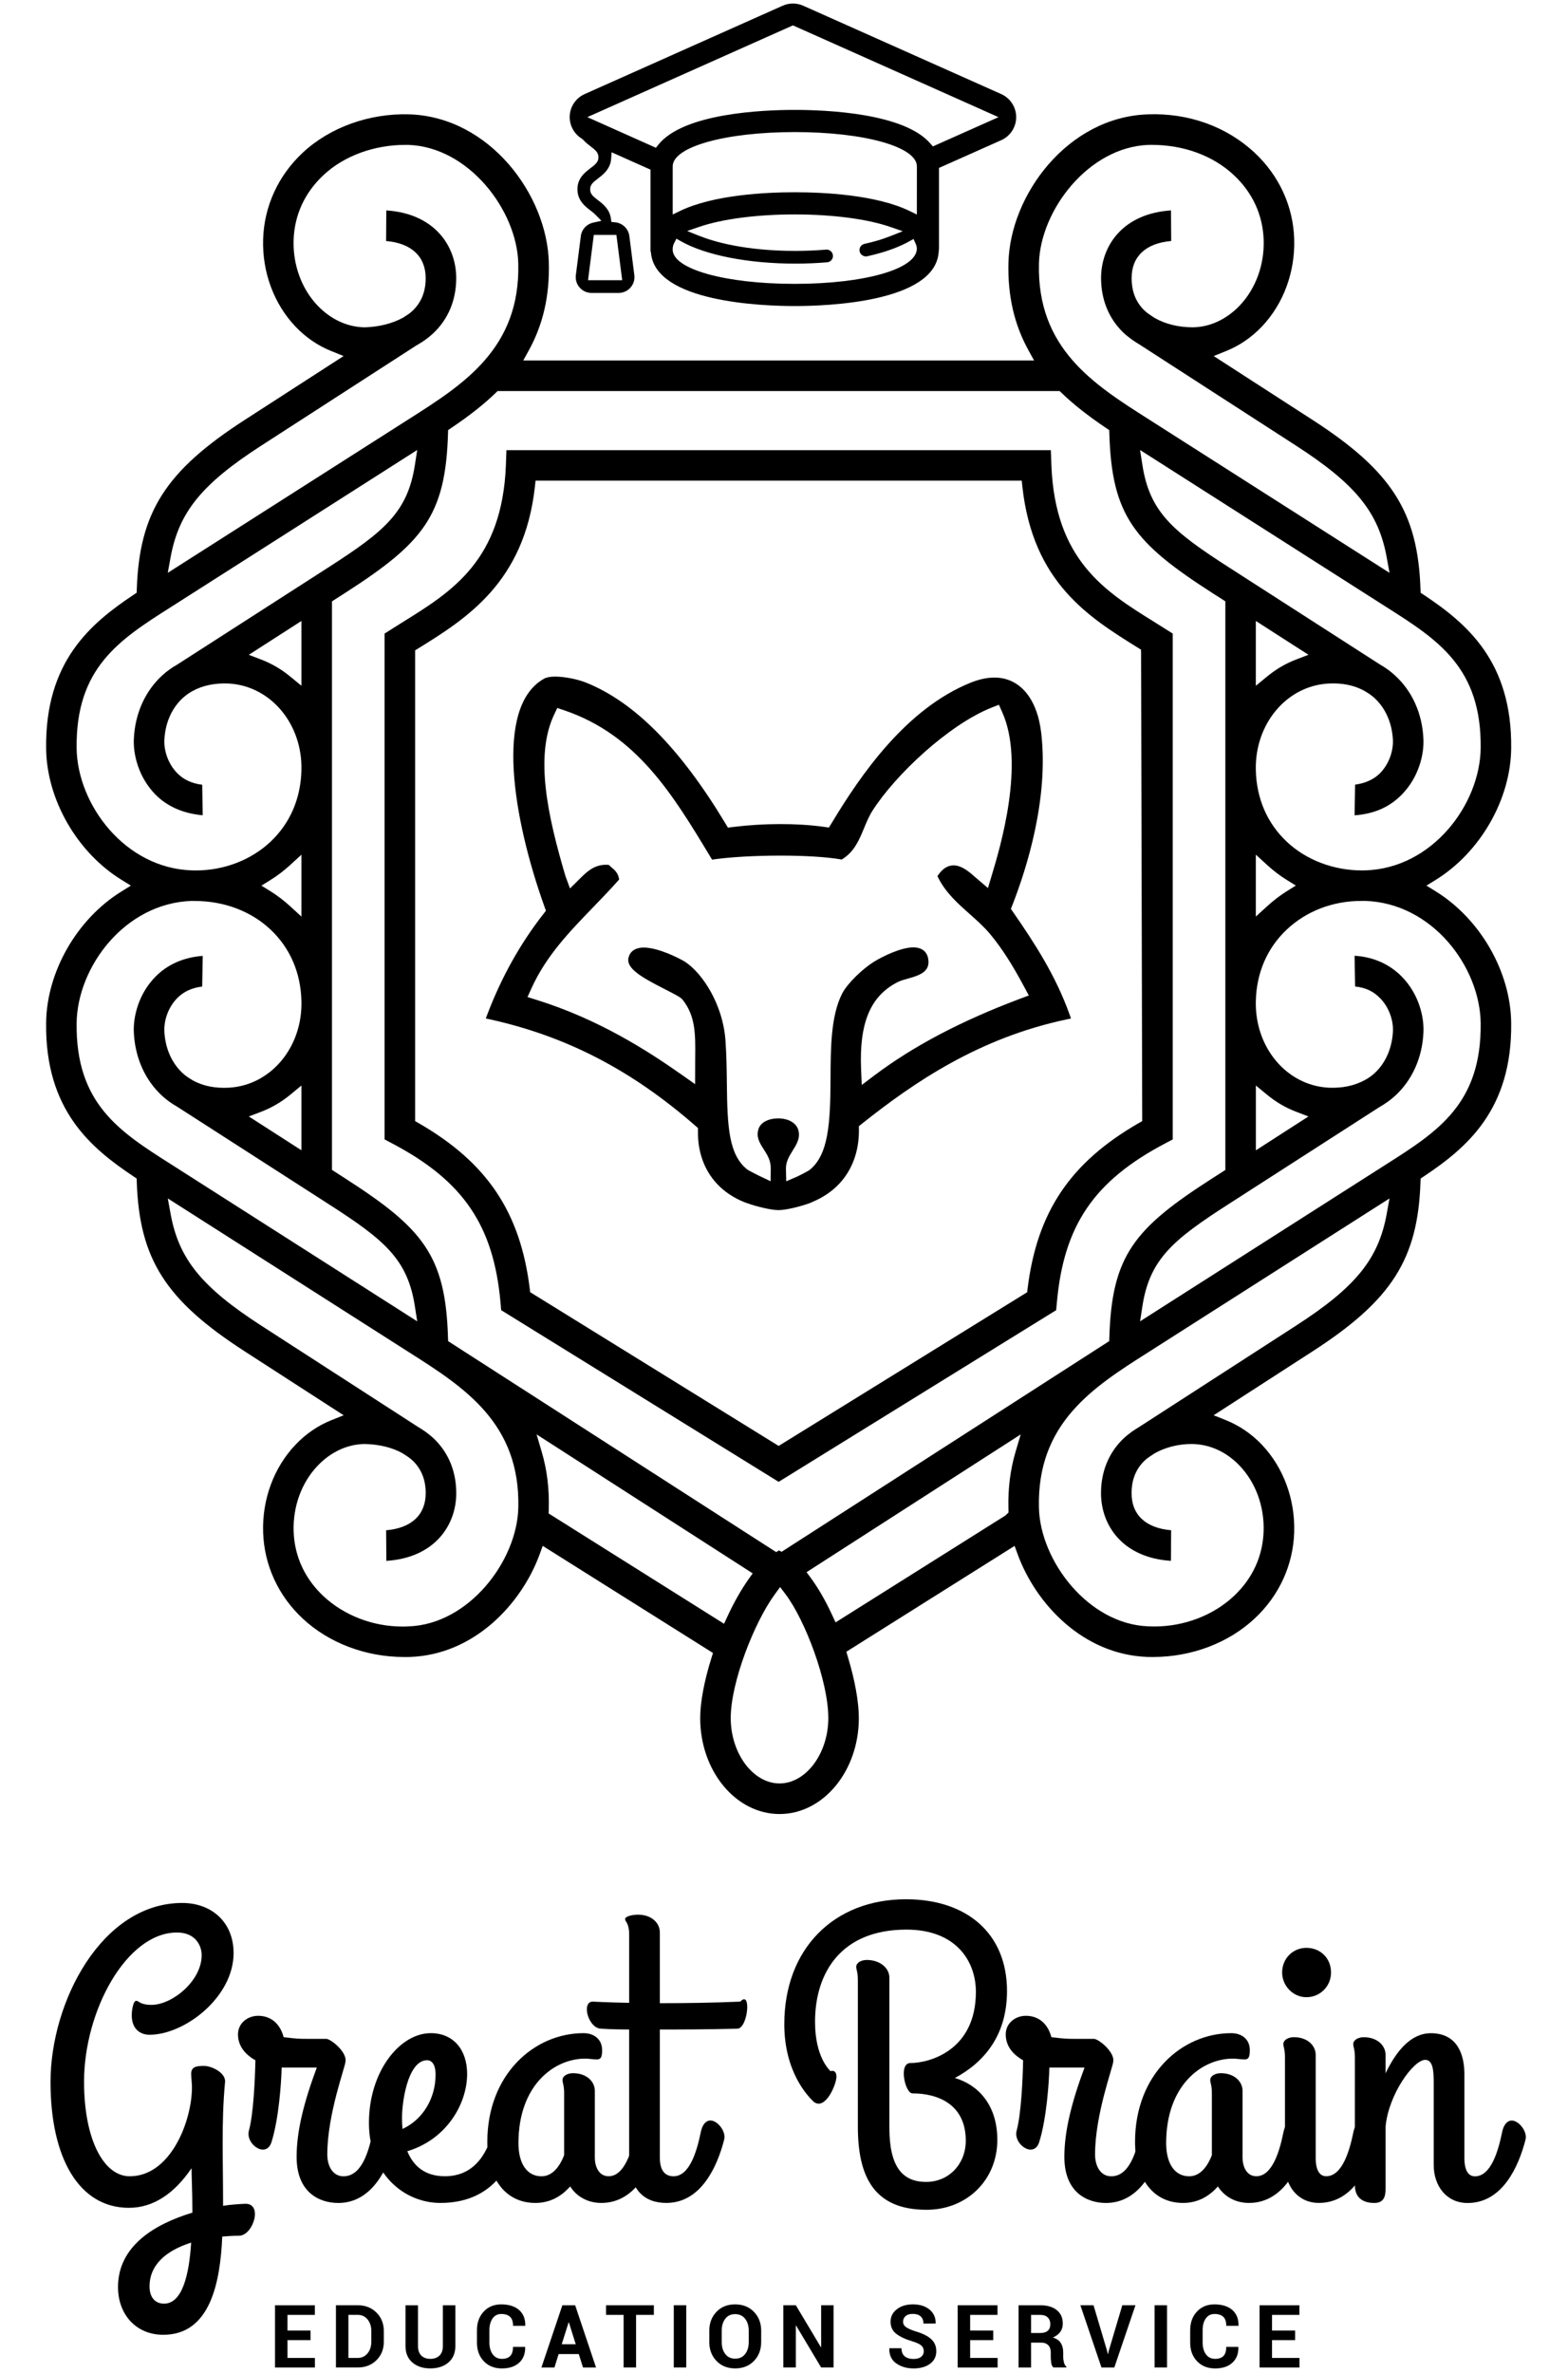 <?xml version="1.0" encoding="utf-8"?>
<!-- Generator: Adobe Illustrator 15.0.0, SVG Export Plug-In . SVG Version: 6.00 Build 0)  -->
<!DOCTYPE svg PUBLIC "-//W3C//DTD SVG 1.1//EN" "http://www.w3.org/Graphics/SVG/1.1/DTD/svg11.dtd">
<svg version="1.1" id="Layer_1" xmlns="http://www.w3.org/2000/svg" xmlns:xlink="http://www.w3.org/1999/xlink" x="0px" y="0px"
	 width="119px" height="180px" viewBox="0 0 119 180" enable-background="new 0 0 119 180" xml:space="preserve">
<g>
	<g>
		<path d="M9.782,167.492c-3.801,0-5.948-3.803-5.948-9.537c0-6.105,3.895-13.59,9.998-13.59c2.209,0,3.895,1.439,3.895,3.803
			c0,3.346-3.711,6.195-6.377,6.195c-0.736,0-1.351-0.461-1.351-1.473c0-0.429,0.121-1.104,0.337-1.104
			c0.215,0,0.277,0.309,1.166,0.309c1.563,0,3.804-1.812,3.804-3.771c0-0.707-0.46-1.719-1.872-1.719
			c-3.834,0-7.055,5.949-7.055,11.318c0,4.415,1.503,7.176,3.465,7.176c3.129,0,4.724-4.231,4.724-6.746
			c0-0.31-0.061-0.801-0.061-1.015c0-0.582,0.461-0.612,0.98-0.612c0.554,0,1.597,0.49,1.597,1.166
			c-0.154,1.654-0.185,3.096-0.185,4.631c0,1.439,0.031,2.945,0.031,4.816c0.583-0.094,1.134-0.125,1.626-0.152
			c1.442-0.094,0.675,2.391-0.398,2.422c-0.46,0-0.859,0.031-1.29,0.062c-0.152,3.437-0.888,7.453-4.476,7.453
			c-2.087,0-3.436-1.565-3.436-3.619c0-3.127,2.792-4.784,5.643-5.646v-0.305c0-1.318-0.061-2.33-0.061-3.068
			C13.248,166.389,11.654,167.492,9.782,167.492z M14.507,170.131c-2.024,0.645-3.158,1.776-3.158,3.311
			c0,0.922,0.49,1.32,1.103,1.32C13.832,174.762,14.353,172.583,14.507,170.131z"/>
		<path d="M22.511,163.627c0-1.963,0.551-4.143,1.533-6.777h-2.331h-0.337c-0.031,1.194-0.215,3.865-0.767,5.643
			c-0.4,1.289-1.993,0.184-1.718-0.858c0.337-1.226,0.46-3.771,0.492-5.337c-0.767-0.43-1.321-1.072-1.321-1.964
			c0-0.858,0.736-1.409,1.534-1.409c0.736,0,1.596,0.37,1.932,1.624c1.013,0.124,1.319,0.124,1.625,0.124h1.595
			c0.369,0,1.597,1.012,1.472,1.719c0,0.367-1.38,3.986-1.38,7.055c0,0.859,0.398,1.654,1.228,1.654c1.41,0,1.933-1.963,2.209-3.311
			c0.121-0.645,0.429-0.921,0.736-0.921c0.49,0,1.074,0.675,1.074,1.257c0,0.094-0.031,0.152-0.031,0.215
			c-0.552,2.026-1.747,4.783-4.386,4.783C24.227,167.122,22.511,166.325,22.511,163.627z"/>
		<path d="M30.911,163.198c0.429,1.042,1.258,1.899,2.854,1.899c2.393,0,3.375-1.994,3.744-3.863
			c0.274-1.379,1.992-0.768,1.87,0.308c-0.216,1.871-1.442,5.58-5.951,5.58c-2.792,0-5.428-2.237-5.428-6.071
			c0-3.896,2.333-6.809,4.692-6.809c1.718,0,2.76,1.257,2.76,3.097C35.451,159.609,33.889,162.309,30.911,163.198z M30.544,161.512
			c1.532-0.707,2.515-2.304,2.515-4.142c0-0.677-0.243-1.074-0.645-1.074c-1.503,0-1.962,3.373-1.901,4.661
			C30.513,161.145,30.544,161.328,30.544,161.512z"/>
		<path d="M48.241,161.788c0.122-0.646,0.43-0.921,0.736-0.921c0.49,0,1.074,0.675,1.074,1.257c0,0.03,0,0.094-0.031,0.215
			c-0.523,2.026-1.748,4.783-4.384,4.783c-1.074,0-1.903-0.521-2.364-1.254c-0.613,0.702-1.472,1.254-2.637,1.254
			c-2.393,0-3.651-2.022-3.651-4.631c0-5.121,3.558-8.249,7.301-8.249c0.828,0,1.412,0.49,1.412,1.287
			c0,0.521-0.092,0.707-0.398,0.707c-0.277,0-0.583-0.062-0.892-0.062c-2.329,0-5.06,1.992-5.06,6.411
			c0,1.593,0.675,2.515,1.749,2.515c0.828,0,1.38-0.733,1.718-1.598v-4.72c0-0.585-0.124-0.771-0.124-0.983
			c0-0.306,0.368-0.52,0.8-0.52c1.009,0,1.654,0.613,1.654,1.347v5.063c0,0.676,0.308,1.408,1.044,1.408
			C47.413,165.1,47.964,163.137,48.241,161.788z"/>
		<path d="M47.749,151.941v-5.185c0-0.89-0.308-0.952-0.308-1.167c0-0.214,0.55-0.336,0.983-0.336c1.01,0,1.654,0.613,1.654,1.352
			v5.363c1.87,0,4.018-0.027,6.104-0.119c0.86-0.922,0.583,2.021-0.213,2.053c-2.454,0.062-4.263,0.062-5.891,0.062v9.725
			c0,0.98,0.398,1.41,1.044,1.41c1.228,0,1.778-1.963,2.055-3.312c0.121-0.646,0.428-0.921,0.736-0.921
			c0.49,0,1.073,0.675,1.073,1.257c0,0.03,0,0.094-0.031,0.215c-0.523,2.026-1.749,4.783-4.386,4.783
			c-1.657,0-2.821-0.978-2.821-3.401v-9.756c-1.351,0-2.118-0.062-2.118-0.062c-0.981,0-1.534-2.053-0.644-2.053
			C44.987,151.85,46.092,151.911,47.749,151.941z"/>
		<path d="M65.105,150.193c0-0.586-0.123-0.77-0.123-0.983c0-0.306,0.369-0.521,0.797-0.521c1.014,0,1.719,0.613,1.719,1.348v11.38
			c0,2.948,0.98,4.11,2.79,4.11c1.719,0,3.008-1.351,3.008-3.127c0-2.76-2.116-3.59-4.049-3.59c-0.554,0-1.073-2.302-0.153-2.302
			c1.44,0,4.969-0.948,4.969-5.397c0-2.33-1.502-4.725-5.274-4.725c-4.938,0-6.933,3.252-6.933,6.996
			c0,2.697,1.104,3.649,1.164,3.739c0.338-0.09,0.461,0.125,0.461,0.43c0,0.554-0.828,2.576-1.717,1.905
			c-0.492-0.462-2.241-2.305-2.241-5.893c0-5.733,3.772-9.479,9.233-9.479c4.633,0,7.669,2.607,7.669,6.961
			c0,3.346-1.719,5.403-3.957,6.598c1.78,0.521,3.222,2.055,3.222,4.692c0,3.067-2.332,5.306-5.367,5.306
			c-4.021,0-5.217-2.545-5.217-6.315V150.193L65.105,150.193z"/>
		<path d="M80.777,163.627c0-1.963,0.552-4.143,1.531-6.777h-2.33h-0.338c-0.031,1.194-0.214,3.865-0.767,5.643
			c-0.397,1.289-1.993,0.184-1.717-0.858c0.335-1.226,0.46-3.771,0.491-5.337c-0.769-0.43-1.319-1.072-1.319-1.964
			c0-0.858,0.735-1.409,1.532-1.409c0.736,0,1.597,0.37,1.935,1.624c1.011,0.124,1.317,0.124,1.623,0.124h1.597
			c0.367,0,1.594,1.012,1.473,1.719c0,0.367-1.381,3.986-1.381,7.055c0,0.859,0.399,1.654,1.229,1.654
			c1.411,0,1.932-1.963,2.208-3.311c0.121-0.645,0.431-0.921,0.735-0.921c0.49,0,1.074,0.675,1.074,1.257
			c0,0.094-0.031,0.152-0.031,0.215c-0.553,2.026-1.749,4.783-4.389,4.783C82.494,167.122,80.777,166.325,80.777,163.627z"/>
		<path d="M97.398,161.788c0.123-0.646,0.433-0.921,0.736-0.921c0.491,0,1.073,0.675,1.073,1.257c0,0.03,0,0.094-0.031,0.215
			c-0.521,2.026-1.747,4.783-4.386,4.783c-1.074,0-1.898-0.521-2.361-1.254c-0.611,0.702-1.473,1.254-2.638,1.254
			c-2.394,0-3.649-2.022-3.649-4.631c0-5.121,3.559-8.249,7.301-8.249c0.828,0,1.41,0.49,1.41,1.287
			c0,0.521-0.092,0.707-0.399,0.707c-0.274,0-0.583-0.062-0.888-0.062c-2.334,0-5.062,1.992-5.062,6.411
			c0,1.593,0.676,2.515,1.747,2.515c0.83,0,1.383-0.733,1.722-1.598v-4.72c0-0.585-0.125-0.771-0.125-0.983
			c0-0.306,0.369-0.52,0.799-0.52c1.012,0,1.655,0.613,1.655,1.347v5.063c0,0.676,0.308,1.408,1.044,1.408
			C96.572,165.1,97.124,163.137,97.398,161.788z"/>
		<path d="M97.305,149.641c0-1.074,0.828-1.871,1.84-1.871c1.074,0,1.871,0.797,1.871,1.871c0,1.01-0.797,1.873-1.871,1.873
			C98.133,151.514,97.305,150.65,97.305,149.641z M99.852,163.689c0,0.272,0,1.408,0.797,1.408c1.227,0,1.778-1.963,2.057-3.311
			c0.367-1.873,2.021-0.434,1.777,0.551c-0.553,2.025-1.746,4.783-4.387,4.783c-1.625,0-2.576-1.316-2.576-2.883v-8.189
			c0-0.582-0.123-0.766-0.123-0.98c0-0.305,0.369-0.521,0.799-0.521c1.012,0,1.656,0.616,1.656,1.352V163.689L99.852,163.689z"/>
		<path d="M102.825,156.05c0-0.582-0.123-0.766-0.123-0.979c0-0.305,0.366-0.522,0.798-0.522c1.012,0,1.656,0.616,1.656,1.351v1.383
			c0.828-1.719,1.934-3.037,3.436-3.037c2.055,0,2.545,1.688,2.545,3.097v6.351c0,0.273,0,1.41,0.799,1.41
			c1.229,0,1.778-1.963,2.056-3.312c0.12-0.646,0.428-0.921,0.735-0.921c0.49,0,1.073,0.675,1.073,1.257c0,0.031,0,0.095-0.03,0.215
			c-0.521,2.026-1.748,4.783-4.388,4.783c-1.625,0-2.573-1.315-2.573-2.882v-6.229c0-0.947-0.063-1.748-0.646-1.748
			c-0.891,0-2.792,2.641-3.006,5.063v4.478c0,0.582,0.029,1.316-0.858,1.316c-0.612,0-1.473-0.212-1.473-1.348V156.05
			L102.825,156.05z"/>
	</g>
</g>
<g>
	<path d="M43.235,8.886c0,0.666,0.358,1.295,0.93,1.64l0.085,0.071c0.178,0.199,0.383,0.362,0.559,0.498
		c0.389,0.295,0.608,0.48,0.608,0.834s-0.208,0.53-0.612,0.837c-0.437,0.334-0.982,0.752-0.982,1.599c0,0.848,0.593,1.301,0.985,1.6
		c0.172,0.132,0.297,0.234,0.381,0.32l0.453,0.465l-0.635,0.143c-0.492,0.111-0.864,0.518-0.926,1.012l-0.378,2.966
		c-0.045,0.343,0.061,0.687,0.288,0.942c0.227,0.261,0.556,0.409,0.901,0.409h2.06c0.345,0,0.672-0.148,0.898-0.406
		c0.23-0.259,0.334-0.603,0.291-0.944l-0.378-2.967c-0.068-0.552-0.523-0.988-1.077-1.04L46.4,16.839l-0.041-0.285
		c-0.1-0.697-0.619-1.094-0.961-1.356c-0.4-0.305-0.61-0.481-0.61-0.833c0-0.352,0.21-0.529,0.608-0.834
		c0.37-0.282,0.924-0.706,0.983-1.464l0.039-0.514l2.952,1.318v6.144l0.033,0.167c0.34,3.746,8.44,4.036,10.914,4.036
		c2.476,0,10.572-0.291,10.916-4.036l0.031-0.332v-6.11l4.721-2.104c0.688-0.307,1.136-0.993,1.136-1.748
		c0-0.755-0.446-1.442-1.136-1.751L60.959,0.434c-0.495-0.222-1.067-0.222-1.562,0L44.37,7.138
		C43.68,7.446,43.235,8.132,43.235,8.886z M46.781,17.822l0.439,3.435h-2.592l0.437-3.435H46.781z M60.316,21.535
		c-5.281,0-9.266-1.118-9.266-2.602c0.002-0.209,0.04-0.344,0.112-0.488l0.174-0.337l0.33,0.187C53.543,19.363,56.792,20,60.357,20
		c0.813,0,1.629-0.035,2.416-0.101c0.266-0.023,0.466-0.258,0.44-0.524c-0.021-0.246-0.231-0.441-0.478-0.441
		c-0.799,0.067-1.586,0.1-2.379,0.1c-3.853,0-6.223-0.716-7.293-1.144l-0.914-0.365l0.932-0.318c1.741-0.597,4.377-0.94,7.232-0.94
		c2.879,0,5.526,0.348,7.271,0.954l0.929,0.322L67.6,17.904c-0.332,0.13-0.688,0.254-1.078,0.366
		c-0.287,0.082-0.597,0.161-0.918,0.233c-0.259,0.057-0.424,0.316-0.363,0.576c0.055,0.256,0.334,0.418,0.57,0.365
		c0.338-0.075,0.664-0.159,0.976-0.248c0.85-0.242,1.589-0.537,2.198-0.875l0.345-0.19l0.162,0.357
		c0.06,0.129,0.09,0.256,0.09,0.379C69.564,20.421,65.583,21.535,60.316,21.535z M69.582,16.275l-0.521-0.255
		c-2.562-1.249-6.576-1.435-8.744-1.435c-2.166,0-6.182,0.187-8.739,1.434l-0.525,0.255v-3.653c0-1.482,3.983-2.601,9.265-2.601
		c5.283,0,9.267,1.118,9.267,2.601L69.582,16.275L69.582,16.275z M60.178,1.925l15.602,6.963l-4.983,2.22L70.617,10.9
		c-1.969-2.312-7.859-2.562-10.301-2.562c-2.484,0-8.465,0.258-10.361,2.651l-0.175,0.223l-5.205-2.326L60.178,1.925z"/>
	<path d="M52.754,85.388l0.215,0.188l-0.001,0.287c-0.01,1.565,0.495,2.933,1.459,3.959c0.54,0.576,1.243,1.047,2.046,1.372
		l0.266,0.096c0.697,0.247,1.789,0.513,2.333,0.513c0.585,0,1.655-0.266,2.397-0.536l0.247-0.111
		c0.771-0.326,1.435-0.779,1.97-1.346c0.987-1.051,1.508-2.46,1.5-4.073l-0.002-0.304l0.237-0.188
		c3.927-3.121,8.845-6.502,15.569-7.918l0.292-0.062l-0.101-0.281c-1.072-3.008-2.699-5.483-4.273-7.76l-0.188-0.273l0.121-0.31
		c1.066-2.73,2.77-8.06,2.176-13.07c-0.312-2.61-1.638-4.169-3.547-4.169c-0.559,0-1.158,0.129-1.785,0.38
		c-4.912,1.968-8.379,7.017-10.559,10.645l-0.216,0.353l-0.407-0.056c-2.016-0.28-4.537-0.276-6.857,0.012l-0.401,0.05l-0.21-0.348
		c-3.435-5.697-6.891-9.183-10.564-10.655c-0.655-0.263-1.638-0.454-2.338-0.454c-0.372,0-0.653,0.053-0.839,0.157
		c-3.796,2.113-2.36,10.63,0.022,17.281l0.117,0.323l-0.211,0.271c-1.755,2.247-3.182,4.812-4.247,7.62l-0.107,0.282l0.294,0.064
		C42.958,78.604,47.914,81.166,52.754,85.388z M40.326,74.994c1.122-2.479,2.863-4.276,4.702-6.181
		c0.635-0.656,1.27-1.312,1.875-1.996l0.087-0.098l-0.028-0.129c-0.081-0.395-0.345-0.615-0.557-0.79l-0.207-0.189l-0.215-0.007
		c-0.911,0-1.481,0.563-1.982,1.061l-0.742,0.737l-0.349-0.951c-1.329-4.494-2.351-9.085-0.854-12.241l0.238-0.502l0.525,0.178
		c5.522,1.869,8.246,6.393,11.133,11.182l0.088,0.147l0.173-0.023c1.245-0.177,3.12-0.282,5.012-0.282
		c1.856,0,3.476,0.099,4.552,0.28l0.101,0.017l0.085-0.053c0.883-0.559,1.255-1.46,1.615-2.333c0.199-0.478,0.382-0.919,0.643-1.326
		c1.744-2.731,5.789-6.522,9.03-7.811l0.558-0.22l0.244,0.544c1.772,3.918-0.162,10.337-0.8,12.447l-0.274,0.916l-0.854-0.73
		c-0.549-0.487-1.12-0.99-1.758-0.99c-0.425,0-0.806,0.231-1.132,0.686l-0.092,0.128l0.071,0.14
		c0.573,1.134,1.485,1.943,2.367,2.727c0.534,0.474,1.087,0.963,1.556,1.523c0.885,1.065,1.664,2.273,2.606,4.036l0.338,0.629
		l-0.668,0.25c-4.476,1.682-8.093,3.586-11.062,5.822l-0.949,0.716l-0.051-1.188c-0.148-3.532,0.711-5.573,2.789-6.62
		c0.229-0.115,0.534-0.199,0.805-0.271c1.021-0.276,1.595-0.593,1.514-1.386c-0.062-0.626-0.471-0.971-1.146-0.971
		c-0.947,0-2.32,0.684-2.983,1.087c-0.847,0.529-2.022,1.635-2.427,2.437c-0.85,1.688-0.861,4.109-0.871,6.452
		c-0.016,3.32-0.139,5.758-1.6,6.917c-0.308,0.187-0.797,0.435-0.91,0.484l-0.853,0.368l-0.021-0.928
		c-0.013-0.559,0.243-0.966,0.51-1.399c0.299-0.478,0.58-0.926,0.441-1.516c-0.132-0.563-0.734-0.929-1.537-0.929
		c-0.753,0-1.339,0.313-1.495,0.798c-0.199,0.618,0.085,1.062,0.389,1.534c0.267,0.419,0.544,0.85,0.539,1.459l-0.01,0.98
		l-0.885-0.423c-0.098-0.046-0.532-0.268-0.811-0.421l-0.09-0.061c-1.375-1.108-1.499-3.175-1.534-6.449
		c-0.013-1.087-0.025-2.194-0.108-3.347c-0.193-2.695-1.728-5.08-3.074-5.955c-0.451-0.274-2.025-1.076-3.128-1.076
		c-0.361,0-0.986,0.1-1.153,0.762c-0.208,0.814,0.991,1.496,2.707,2.372c0.848,0.433,1.165,0.605,1.313,0.736l0.073,0.076
		c1.003,1.248,0.986,2.659,0.966,4.444l-0.006,1.976l-0.983-0.694c-2.678-1.884-6.356-4.238-11.066-5.708l-0.672-0.21L40.326,74.994
		z"/>
	<path d="M114.688,77.583c-0.047-3.868-2.345-7.868-5.715-9.954l-0.716-0.443l0.714-0.442c3.372-2.088,5.67-6.087,5.717-9.952
		c0.082-6.628-3.389-9.503-6.649-11.676l-0.224-0.148l-0.01-0.268c-0.195-5.846-2.186-8.968-8.195-12.846l-7.498-4.843l0.931-0.376
		c1.019-0.409,1.933-1.033,2.717-1.854c1.646-1.724,2.542-4.152,2.46-6.661c-0.08-2.479-1.146-4.798-2.998-6.53
		c-2.123-1.985-5.025-3.037-8.123-2.914c-6.068,0.212-10.437,6.104-10.565,11.258c-0.062,2.506,0.438,4.68,1.52,6.642l0.427,0.772
		h-38.77l0.425-0.771c1.082-1.968,1.58-4.141,1.517-6.644c-0.124-5.155-4.494-11.045-10.563-11.258
		c-3.042-0.096-6.043,0.972-8.121,2.914c-1.851,1.731-2.916,4.049-2.998,6.53c-0.084,2.51,0.813,4.938,2.462,6.665
		c0.781,0.818,1.694,1.441,2.713,1.85l0.932,0.376l-7.5,4.843c-6.006,3.877-7.998,6.999-8.197,12.846l-0.01,0.268l-0.222,0.148
		C6.888,47.293,3.417,50.17,3.5,56.793c0.047,3.867,2.343,7.866,5.717,9.952l0.716,0.442L9.217,67.63
		c-3.374,2.085-5.67,6.085-5.717,9.954c-0.084,6.622,3.387,9.497,6.648,11.674l0.222,0.148l0.01,0.268
		c0.199,5.846,2.19,8.971,8.197,12.848l7.504,4.846l-0.936,0.373c-1.016,0.408-1.928,1.031-2.711,1.853
		c-1.649,1.724-2.548,4.154-2.464,6.665c0.082,2.479,1.146,4.797,2.998,6.526c1.984,1.856,4.792,2.921,7.707,2.921l0.432-0.003
		c4.906-0.171,8.491-4.052,9.862-7.823l0.219-0.605L54.11,125.4l-0.12,0.384c-0.547,1.749-0.85,3.362-0.85,4.556
		c0,4.014,2.701,7.278,6.023,7.278c3.317,0,6.017-3.265,6.017-7.278c0-1.22-0.297-2.872-0.837-4.654l-0.112-0.379L77,117.277
		l0.221,0.606c1.37,3.769,4.956,7.648,9.881,7.819l0.412,0.003c2.911,0,5.723-1.063,7.707-2.921c1.854-1.73,2.918-4.049,2.998-6.526
		c0.082-2.511-0.814-4.938-2.46-6.665c-0.782-0.818-1.696-1.441-2.717-1.853l-0.935-0.373l7.502-4.845
		c6.008-3.881,8-7.002,8.195-12.845l0.01-0.268l0.224-0.15C111.299,87.083,114.77,84.208,114.688,77.583z M112.372,56.765
		c-0.054,4.261-3.667,9.114-8.767,9.265l-0.248,0.003c-2.159,0-4.246-0.798-5.713-2.19c-1.477-1.396-2.283-3.265-2.336-5.409
		c-0.088-3.512,2.334-6.402,5.512-6.579c1.066-0.057,1.972,0.138,2.734,0.559l0.105,0.067c0.229,0.128,0.443,0.284,0.637,0.458
		c0.858,0.778,1.361,1.928,1.418,3.236c0.026,0.653-0.21,1.692-0.971,2.473c-0.458,0.471-1.133,0.779-1.901,0.877l-0.04,2.329
		c1.506-0.114,2.659-0.624,3.598-1.588c1.275-1.31,1.679-3.023,1.627-4.189c-0.078-1.933-0.852-3.657-2.174-4.853
		c-0.34-0.311-0.722-0.585-1.131-0.818l-11.47-7.372c-4.224-2.715-5.999-4.177-6.552-7.76l-0.178-1.136l18.73,11.94
		C109.114,48.53,112.448,50.647,112.372,56.765z M98.344,67.181l-0.708,0.443c-0.491,0.31-0.983,0.685-1.454,1.114l-0.873,0.795
		v-4.696l0.873,0.798c0.457,0.417,0.942,0.789,1.453,1.105L98.344,67.181z M95.309,52.025v-4.916l3.994,2.565l-0.96,0.368
		c-0.772,0.297-1.506,0.728-2.182,1.283L95.309,52.025z M95.309,82.349l0.854,0.702c0.666,0.55,1.4,0.981,2.18,1.28l0.959,0.367
		l-3.99,2.569v-4.918H95.309z M87.176,10.992l0.223-0.002c2.439,0,4.656,0.814,6.24,2.293c1.418,1.326,2.2,3.025,2.264,4.915
		c0.062,1.889-0.602,3.706-1.821,4.985c-0.998,1.047-2.261,1.632-3.558,1.648c-1.073,0-2.062-0.245-2.858-0.691l-0.257-0.164
		c-0.205-0.135-0.399-0.269-0.571-0.437c-0.642-0.633-0.952-1.427-0.955-2.428c-0.011-1.651,1.076-2.664,3.002-2.828l-0.016-2.321
		c-3.675,0.24-5.316,2.713-5.306,5.158c0.008,1.608,0.576,3.015,1.647,4.071c0.196,0.194,0.42,0.371,0.646,0.537l0.065,0.045
		c0.172,0.124,0.353,0.24,0.536,0.348l11.896,7.682c4.528,2.921,6.266,5.062,6.888,8.482l0.213,1.173l-18.34-11.69
		c-4.142-2.632-8.423-5.352-8.265-11.778C78.948,15.959,82.607,11.151,87.176,10.992z M80.42,29.667l0.152,0.146
		c0.923,0.887,2.001,1.735,3.388,2.667l0.222,0.149l0.01,0.267c0.181,6.256,1.92,8.301,7.812,12.088l0.991,0.634v43.14l-0.991,0.635
		c-5.889,3.779-7.63,5.824-7.812,12.076l-0.01,0.273l-24.863,15.982l-0.2-0.108l-0.21,0.134L34.01,101.745L34,101.473
		c-0.187-6.252-1.925-8.297-7.811-12.08l-0.994-0.642v-43.13l0.994-0.637c5.888-3.787,7.626-5.832,7.811-12.089l0.009-0.268
		l0.221-0.149c1.39-0.935,2.465-1.781,3.384-2.666l0.153-0.146L80.42,29.667L80.42,29.667z M12.946,42.283
		c0.625-3.419,2.362-5.56,6.888-8.48l11.716-7.565c0.566-0.318,1.037-0.663,1.425-1.045c1.074-1.059,1.643-2.466,1.649-4.072
		c0.009-2.443-1.634-4.918-5.306-5.158l-0.016,2.321c1.923,0.166,3.009,1.177,3.003,2.83c-0.002,0.999-0.316,1.793-0.956,2.426
		c-0.103,0.1-0.211,0.191-0.33,0.279l-0.426,0.278c-0.814,0.449-1.834,0.704-2.908,0.735c-1.316-0.015-2.58-0.601-3.58-1.646
		c-1.22-1.279-1.884-3.099-1.822-4.988c0.064-1.891,0.847-3.59,2.267-4.914c1.559-1.458,3.829-2.293,6.229-2.293L31,10.993
		c4.576,0.16,8.237,4.967,8.333,8.997c0.158,6.427-4.124,9.148-8.261,11.778L12.733,43.456L12.946,42.283z M5.816,56.765
		c-0.078-6.113,3.255-8.232,7.112-10.684l18.735-11.942l-0.176,1.137c-0.554,3.583-2.329,5.045-6.55,7.759L13.477,50.4
		c-0.431,0.242-0.806,0.513-1.147,0.823c-1.319,1.198-2.091,2.922-2.173,4.854c-0.05,1.166,0.352,2.879,1.629,4.189
		c0.89,0.911,2.125,1.453,3.599,1.583l-0.039-2.317c-0.786-0.091-1.42-0.391-1.901-0.883c-0.762-0.783-1-1.821-0.972-2.474
		c0.054-1.311,0.558-2.461,1.416-3.236c0.216-0.196,0.455-0.367,0.712-0.508c0.783-0.434,1.713-0.624,2.757-0.576
		c3.185,0.176,5.607,3.066,5.519,6.58c-0.053,2.143-0.859,4.014-2.334,5.41c-1.469,1.391-3.535,2.19-5.67,2.19L14.58,66.03
		C9.483,65.88,5.869,61.028,5.816,56.765z M22.876,47.109v4.916l-0.85-0.7c-0.672-0.552-1.406-0.982-2.183-1.281l-0.961-0.367
		L22.876,47.109z M22.876,64.84v4.695l-0.87-0.797c-0.466-0.426-0.957-0.799-1.455-1.109l-0.711-0.441l0.709-0.442
		c0.51-0.319,1-0.693,1.456-1.108L22.876,64.84z M5.816,77.61c0.053-4.25,3.654-9.098,8.738-9.264l0.229,0.004
		c2.224,0.002,4.276,0.777,5.76,2.18c1.475,1.396,2.281,3.267,2.334,5.41c0.088,3.516-2.334,6.405-5.514,6.576
		c-1.055,0.056-1.964-0.133-2.732-0.554L14.535,81.9c-0.239-0.138-0.458-0.294-0.646-0.463c-0.858-0.778-1.363-1.928-1.417-3.236
		c-0.028-0.653,0.21-1.691,0.972-2.474c0.485-0.498,1.124-0.793,1.9-0.884l0.042-2.326c-1.448,0.107-2.684,0.651-3.601,1.591
		c-1.277,1.308-1.679,3.022-1.629,4.191c0.083,1.932,0.854,3.657,2.173,4.857c0.333,0.301,0.708,0.571,1.118,0.803l11.489,7.385
		c4.223,2.711,5.998,4.172,6.55,7.758l0.178,1.139L12.933,88.296C9.074,85.844,5.738,83.724,5.816,77.61z M22.876,82.351v4.913
		l-3.991-2.565l0.96-0.367c0.775-0.297,1.509-0.729,2.182-1.28L22.876,82.351z M31.009,123.382
		c-0.151,0.011-0.308,0.013-0.466,0.013c-2.241,0-4.425-0.84-5.992-2.303c-1.419-1.326-2.202-3.025-2.266-4.912
		c-0.062-1.89,0.603-3.711,1.824-4.988c1-1.047,2.264-1.631,3.559-1.645h0.016c1.097,0.023,2.084,0.266,2.855,0.697l0.218,0.14
		c0.185,0.118,0.403,0.265,0.593,0.451c0.633,0.622,0.957,1.438,0.958,2.427c0.006,1.653-1.08,2.665-3.003,2.829l0.016,2.321
		c3.672-0.235,5.315-2.71,5.306-5.156c-0.006-1.611-0.576-3.018-1.651-4.072c-0.198-0.192-0.416-0.371-0.64-0.535l-0.085-0.061
		c-0.176-0.123-0.345-0.232-0.523-0.336l-11.892-7.68c-4.528-2.922-6.266-5.063-6.888-8.483l-0.213-1.173l18.339,11.691
		c4.139,2.631,8.42,5.351,8.262,11.781C39.238,118.419,35.581,123.227,31.009,123.382z M55.199,122.646l-0.249,0.539l-13.315-8.371
		l0.013-0.301c0.043-1.598-0.132-3-0.531-4.357l-0.394-1.338l16.401,10.543l-0.313,0.44C56.243,120.605,55.7,121.564,55.199,122.646
		z M59.163,135.297c-2.008,0-3.706-2.271-3.706-4.96c0-2.713,1.792-7.267,3.336-9.373l0.412-0.565l0.424,0.561
		c1.464,1.947,3.234,6.566,3.234,9.379C62.863,133.025,61.167,135.297,59.163,135.297z M77.068,110.159
		c-0.398,1.354-0.572,2.755-0.536,4.284l0.009,0.298l-0.244,0.235l-12.885,8.104l-0.248-0.538c-0.505-1.095-1.049-2.047-1.625-2.828
		l-0.327-0.444l16.252-10.451L77.068,110.159z M105.241,92.092c-0.622,3.417-2.358,5.559-6.888,8.48l-11.895,7.68
		c-0.193,0.116-0.354,0.223-0.518,0.333l-0.088,0.062c-0.226,0.168-0.443,0.344-0.642,0.537c-1.075,1.058-1.646,2.463-1.651,4.068
		c-0.012,2.446,1.631,4.924,5.306,5.159l0.016-2.321c-1.926-0.164-3.013-1.176-3.002-2.832c0.002-0.986,0.326-1.805,0.96-2.424
		c0.186-0.184,0.4-0.326,0.592-0.447l0.191-0.129c0.825-0.466,1.816-0.712,2.816-0.712c1.377,0.013,2.64,0.599,3.641,1.646
		c1.22,1.279,1.883,3.094,1.82,4.981c-0.063,1.888-0.846,3.589-2.264,4.917c-1.566,1.463-3.769,2.301-6.031,2.301
		c-0.146,0-0.291-0.004-0.438-0.011c-4.562-0.155-8.223-4.963-8.318-8.996c-0.158-6.429,4.123-9.147,8.269-11.778l18.335-11.688
		L105.241,92.092z M105.25,88.3l-18.725,11.939l0.174-1.14c0.556-3.584,2.332-5.047,6.555-7.76l11.432-7.351
		c0.444-0.252,0.828-0.527,1.17-0.835c1.321-1.199,2.095-2.925,2.174-4.857c0.051-1.169-0.353-2.881-1.627-4.189
		c-0.944-0.968-2.185-1.516-3.601-1.6l0.042,2.332c0.801,0.083,1.397,0.371,1.897,0.887c0.762,0.779,1.001,1.817,0.975,2.471
		c-0.057,1.312-0.56,2.461-1.418,3.239c-0.183,0.167-0.399,0.322-0.659,0.472c-0.854,0.472-1.768,0.652-2.812,0.608
		c-3.185-0.173-5.606-3.062-5.519-6.578c0.053-2.14,0.859-4.01,2.336-5.407c1.486-1.408,3.5-2.184,5.664-2.184l0.295-0.002
		c5.112,0.167,8.715,5.015,8.769,9.264C112.447,83.726,109.111,85.845,105.25,88.3z"/>
	<path d="M30.611,47.167l-1.424,0.896V86.44l0.616,0.325c5.365,2.836,7.658,6.213,8.183,12.053l0.05,0.576l21.057,13.023
		l21.062-13.023l0.054-0.578c0.521-5.838,2.812-9.215,8.177-12.051L89,86.441V48.064l-1.428-0.899
		c-3.692-2.293-7.512-4.668-7.779-11.9l-0.042-1.115H38.434l-0.04,1.115C38.124,42.499,34.305,44.872,30.611,47.167z M40.594,36.929
		l0.051-0.464h36.896l0.051,0.464c0.801,7.258,5.027,9.885,8.758,12.205l0.244,0.151l0.006,0.292l0.086,35.476l-0.265,0.149
		c-5.203,2.994-7.726,6.758-8.438,12.585l-0.028,0.246l-18.861,11.66L40.236,98.029l-0.03-0.248
		c-0.714-5.821-3.238-9.583-8.438-12.579l-0.263-0.149V49.336l0.25-0.152C35.381,46.932,39.791,44.189,40.594,36.929z"/>
</g>
<g>
	<path d="M23.569,177.529h-1.75v1.351h2.08v0.728h-3.028v-4.724h3.023v0.731h-2.076v1.187h1.75L23.569,177.529L23.569,177.529z"/>
	<path d="M25.495,179.605v-4.723h1.646c0.579,0,1.055,0.186,1.427,0.555c0.374,0.369,0.562,0.842,0.562,1.418v0.78
		c0,0.58-0.188,1.054-0.562,1.419c-0.372,0.367-0.848,0.551-1.427,0.551H25.495L25.495,179.605z M26.441,175.615v3.265h0.7
		c0.315,0,0.563-0.116,0.754-0.349c0.191-0.231,0.286-0.529,0.286-0.895v-0.787c0-0.359-0.095-0.658-0.286-0.89
		c-0.19-0.229-0.439-0.347-0.754-0.347h-0.7V175.615z"/>
	<path d="M34.558,174.884v3.093c0,0.531-0.174,0.945-0.527,1.25c-0.352,0.299-0.809,0.448-1.371,0.448
		c-0.56,0-1.014-0.149-1.364-0.448c-0.35-0.305-0.521-0.719-0.521-1.25v-3.093h0.947v3.093c0,0.313,0.085,0.556,0.253,0.724
		c0.17,0.166,0.395,0.249,0.685,0.249c0.292,0,0.523-0.083,0.694-0.249c0.171-0.168,0.256-0.409,0.256-0.724v-3.093H34.558z"/>
	<path d="M39.851,178.044l0.007,0.021c0.007,0.502-0.145,0.896-0.463,1.182c-0.314,0.287-0.75,0.43-1.304,0.43
		c-0.567,0-1.026-0.182-1.372-0.546c-0.349-0.366-0.522-0.836-0.522-1.415v-0.936c0-0.576,0.169-1.045,0.509-1.411
		c0.338-0.368,0.786-0.552,1.336-0.552c0.576,0,1.024,0.144,1.348,0.422c0.325,0.283,0.482,0.679,0.475,1.189l-0.006,0.016h-0.921
		c0-0.301-0.072-0.526-0.218-0.674c-0.148-0.146-0.374-0.224-0.677-0.224c-0.283,0-0.504,0.113-0.663,0.343
		c-0.157,0.229-0.238,0.523-0.238,0.883v0.942c0,0.364,0.083,0.662,0.25,0.892c0.169,0.229,0.402,0.344,0.701,0.344
		c0.282,0,0.494-0.075,0.633-0.223c0.14-0.147,0.208-0.377,0.208-0.683H39.851z"/>
	<path d="M43.926,178.587h-1.53l-0.318,1.021h-0.989l1.591-4.724h0.97l1.585,4.724h-0.988L43.926,178.587z M42.63,177.843h1.064
		l-0.521-1.661h-0.019L42.63,177.843z"/>
	<path d="M49.623,175.615h-1.35v3.99h-0.945v-3.99h-1.332v-0.731h3.627V175.615z"/>
	<path d="M52.082,179.605h-0.946v-4.723h0.946V179.605z"/>
	<path d="M57.768,177.672c0,0.58-0.182,1.061-0.548,1.438c-0.364,0.375-0.84,0.565-1.426,0.565c-0.584,0-1.057-0.19-1.419-0.567
		c-0.362-0.379-0.545-0.857-0.545-1.436v-0.852c0-0.576,0.181-1.057,0.543-1.437c0.361-0.378,0.833-0.567,1.413-0.567
		c0.588,0,1.064,0.189,1.432,0.567c0.369,0.38,0.551,0.859,0.551,1.437L57.768,177.672L57.768,177.672z M56.825,176.812
		c0-0.365-0.093-0.664-0.275-0.901c-0.184-0.236-0.439-0.354-0.764-0.354c-0.317,0-0.568,0.118-0.745,0.354
		c-0.179,0.237-0.268,0.536-0.268,0.901v0.858c0,0.374,0.089,0.677,0.27,0.912c0.179,0.235,0.429,0.353,0.751,0.353
		c0.323,0,0.577-0.117,0.759-0.353c0.181-0.235,0.272-0.538,0.272-0.912V176.812z"/>
	<path d="M63.264,179.605h-0.945l-1.904-3.185l-0.018,0.005v3.18h-0.947v-4.723h0.947l1.903,3.184l0.019-0.004v-3.18h0.945V179.605z
		"/>
	<path d="M70.107,178.374c0-0.183-0.064-0.328-0.188-0.437c-0.127-0.111-0.351-0.215-0.669-0.312
		c-0.543-0.164-0.958-0.36-1.238-0.58c-0.283-0.226-0.424-0.528-0.424-0.912c0-0.388,0.159-0.702,0.479-0.948
		c0.315-0.246,0.725-0.369,1.213-0.369c0.525,0,0.947,0.131,1.267,0.396c0.315,0.266,0.472,0.609,0.461,1.038l-0.008,0.021h-0.917
		c0-0.235-0.072-0.416-0.214-0.545c-0.144-0.127-0.343-0.188-0.599-0.188c-0.234,0-0.416,0.056-0.541,0.168
		c-0.129,0.109-0.193,0.255-0.193,0.432c0,0.159,0.07,0.291,0.207,0.393c0.14,0.104,0.378,0.213,0.717,0.326
		c0.521,0.147,0.917,0.34,1.188,0.576c0.272,0.235,0.41,0.549,0.41,0.937c0,0.401-0.16,0.722-0.474,0.957
		c-0.317,0.231-0.733,0.35-1.252,0.35c-0.509,0-0.945-0.128-1.31-0.38c-0.362-0.252-0.541-0.63-0.529-1.132l0.007-0.021h0.917
		c0,0.278,0.083,0.485,0.249,0.616c0.161,0.134,0.385,0.198,0.666,0.198c0.252,0,0.444-0.055,0.576-0.161
		C70.04,178.691,70.107,178.552,70.107,178.374z"/>
	<path d="M75.379,177.529h-1.752v1.351h2.084v0.728H72.68v-4.724h3.023v0.731h-2.076v1.187h1.752V177.529z"/>
	<path d="M78.251,177.721v1.887h-0.948v-4.724h1.637c0.537,0,0.959,0.123,1.262,0.369c0.305,0.245,0.456,0.586,0.456,1.026
		c0,0.24-0.063,0.451-0.191,0.628c-0.129,0.176-0.317,0.317-0.562,0.426c0.277,0.083,0.479,0.22,0.6,0.412
		c0.123,0.192,0.184,0.43,0.184,0.714v0.348c0,0.131,0.019,0.27,0.056,0.411c0.034,0.146,0.095,0.253,0.183,0.32v0.067H79.95
		c-0.089-0.069-0.144-0.184-0.168-0.342c-0.025-0.16-0.036-0.315-0.036-0.468v-0.333c0-0.234-0.064-0.418-0.193-0.549
		c-0.128-0.13-0.311-0.195-0.546-0.195h-0.756V177.721z M78.251,176.99h0.672c0.267,0,0.466-0.057,0.593-0.17
		c0.129-0.112,0.196-0.277,0.196-0.5c0-0.217-0.067-0.387-0.198-0.514c-0.13-0.13-0.32-0.191-0.574-0.191h-0.688V176.99z"/>
	<path d="M84.014,178.324l0.057,0.26h0.02l0.057-0.247l1.027-3.453h0.998l-1.604,4.724h-0.975l-1.601-4.724h0.998L84.014,178.324z"
		/>
	<path d="M88.568,179.605h-0.944v-4.723h0.944V179.605z"/>
	<path d="M93.977,178.044l0.008,0.021c0.01,0.502-0.145,0.896-0.461,1.182c-0.313,0.287-0.75,0.43-1.305,0.43
		c-0.566,0-1.025-0.182-1.371-0.546c-0.35-0.366-0.522-0.836-0.522-1.415v-0.936c0-0.576,0.168-1.045,0.509-1.411
		c0.34-0.368,0.783-0.552,1.336-0.552c0.573,0,1.023,0.144,1.35,0.422c0.324,0.283,0.481,0.679,0.473,1.189l-0.006,0.016h-0.922
		c0-0.301-0.07-0.526-0.219-0.674c-0.146-0.146-0.371-0.224-0.676-0.224c-0.284,0-0.504,0.113-0.663,0.343
		c-0.161,0.229-0.237,0.523-0.237,0.883v0.942c0,0.364,0.084,0.662,0.25,0.892c0.168,0.229,0.4,0.344,0.701,0.344
		c0.28,0,0.491-0.075,0.635-0.223c0.139-0.147,0.207-0.377,0.207-0.683H93.977z"/>
	<path d="M98.289,177.529h-1.751v1.351h2.083v0.728h-3.029v-4.724h3.023v0.731h-2.077v1.187h1.751V177.529z"/>
</g>
</svg>
